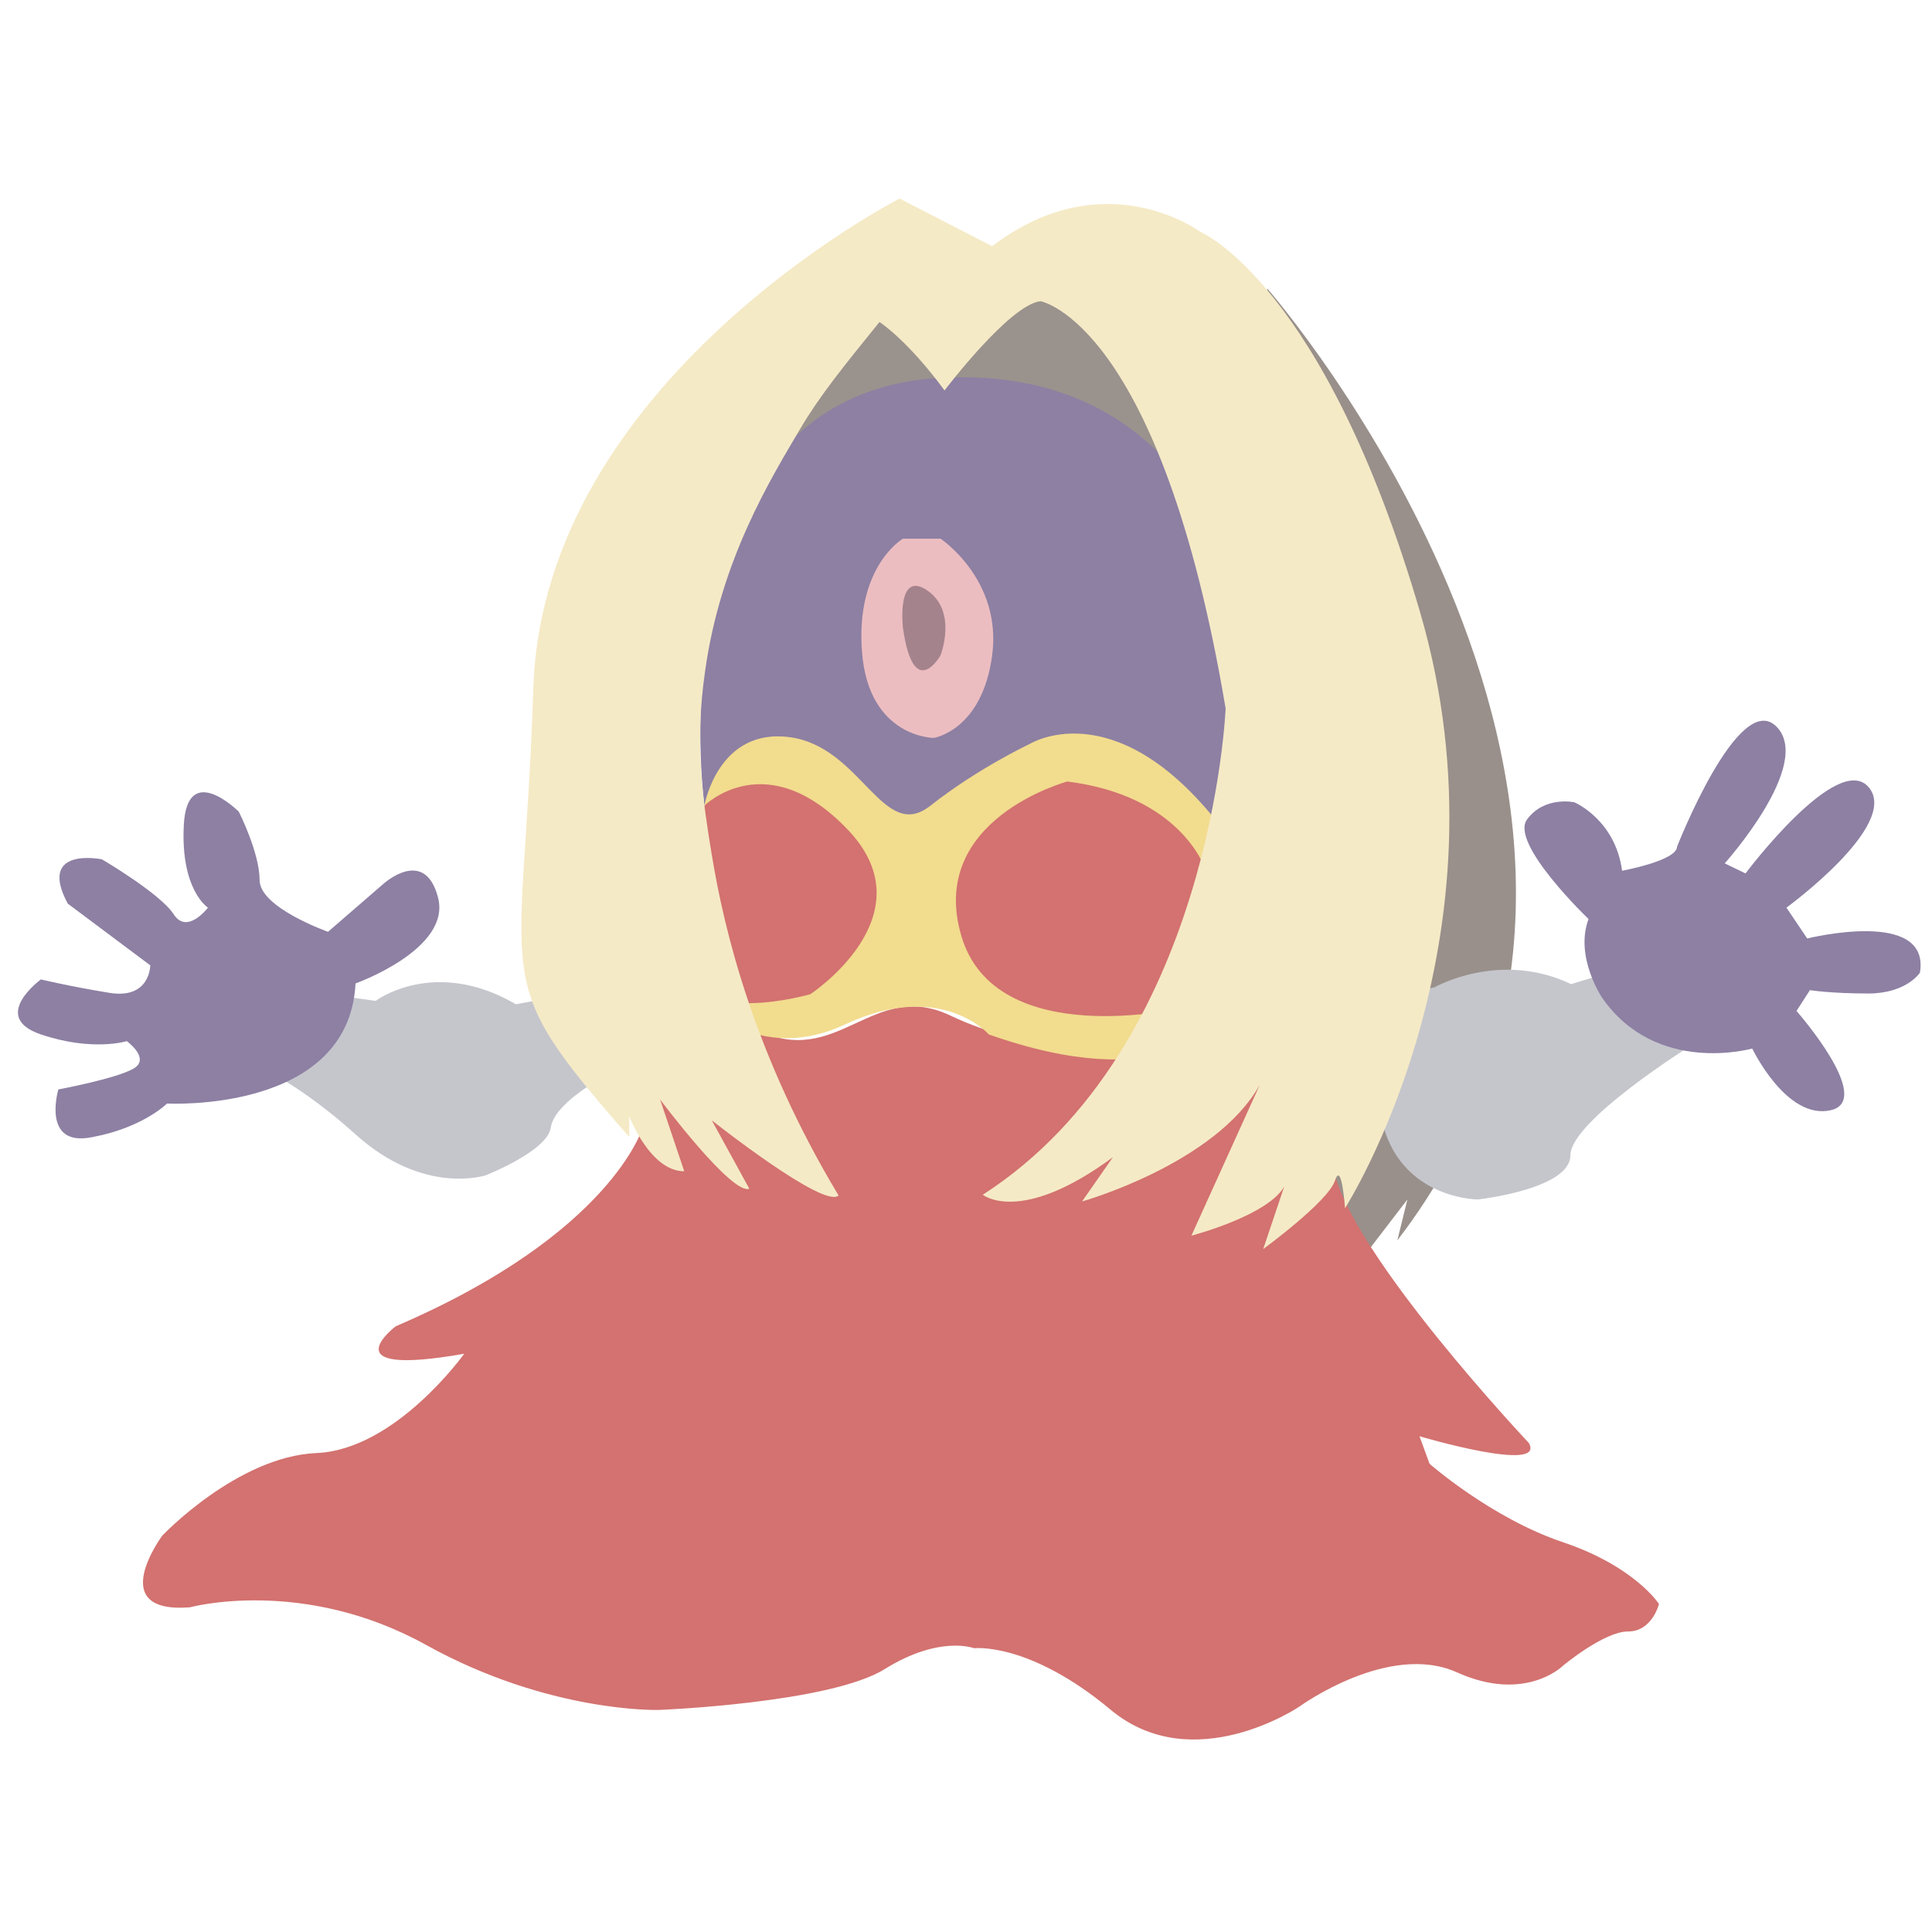 <?xml version="1.0" encoding="utf-8"?>
<!-- Generator: Adobe Illustrator 23.0.4, SVG Export Plug-In . SVG Version: 6.00 Build 0)  -->
<svg version="1.1" id="Layer_1" xmlns="http://www.w3.org/2000/svg" xmlns:xlink="http://www.w3.org/1999/xlink" x="0px" y="0px"
	 viewBox="0 0 288 288" style="enable-background:new 0 0 288 288;" xml:space="preserve">
<style type="text/css">
	.st0{fill:#99908B;}
	.st1{fill:#D37270;}
	.st2{fill:#9A928D;}
	.st3{fill:#8D80A3;}
	.st4{fill:#F2DC8E;}
	.st5{fill:#C5C6CC;}
	.st6{fill:#F5EAC6;}
	.st7{fill:#ECBDC0;}
	.st8{fill:#A4838D;}
</style>
<path class="st0" d="M188.9,43c0,0,68.4,78.1,19.4,141.9l1.5-6.1l-8.2,10.7l-5.6-10.2L188.9,43z"/>
<path class="st1" d="M95.8,168.1c0,0-4.6,15.8-36.8,29.6c0,0-10.2,7.7,10.2,4.1c0,0-10.2,14.3-22,14.8s-23,12.3-23,12.3
	s-8.7,11.7,4.1,10.7c0,0,16.8-4.6,35.2,5.6s34.7,9.7,34.7,9.7s25.5-1,33.7-6.1s13.3-3.1,13.3-3.1s8.2-1,20.4,9.2
	c12.3,10.2,28.1-0.5,28.1-0.5s13.3-9.7,23.5-5.1s15.8-1,15.8-1s6.1-5.1,9.7-5.1s4.6-4.1,4.6-4.1s-3.6-5.6-14.3-9.2
	s-19.9-11.7-19.9-11.7l-1.5-4.1c0,0,18.9,5.6,16.3,1c0,0-26.5-28.1-29.1-40.8c-2.6-12.8-15.3-20.4-15.3-20.4l-15.3,3.1
	c0,0-14.8,0-26.5-5.6c-11.7-5.6-16.8,8.2-29.1,2S95.8,168.1,95.8,168.1z"/>
<path class="st2" d="M140.8,56.3c0,0-8.2-13.3-9.7-10.2c0,0-15.8,11.2-15.3,21.4L140.8,56.3z"/>
<path class="st2" d="M176,70.1c0,0-12.3-30.1-20.9-27.1c-8.7,3.1-14.3,13.3-14.3,13.3L176,70.1z"/>
<path class="st3" d="M105,120.1c0,0-8.2-61.8,35.7-63.8s47,45.4,47,45.4l-7.1,29.6L105,120.1z"/>
<path class="st4" d="M105,120.1c0,0,2-11.7,12.8-10.2c10.7,1.5,13.8,15.8,20.9,10.2s14.8-9.2,14.8-9.2s12.3-7.7,27.6,11.2
	s0,30.6,0,30.6s-7.7,10.7-33.7,1.5c0,0-7.1-8.2-21.4-1.5s-23.5-5.1-23.5-5.1L105,120.1z"/>
<path class="st1" d="M159.1,116.5c0,0-20.9,5.6-15.8,23c5.1,17.4,33.2,10.7,33.2,10.7l3.1-20.9C179.5,129.3,176,118.6,159.1,116.5z"
	/>
<path class="st1" d="M105,120.1c0,0,9.2-9.2,21.4,3.6s-5.6,24.5-5.6,24.5s-17.4,5.1-18.9-4.6C100.4,133.9,105,120.1,105,120.1z"/>
<path class="st5" d="M213.8,147.2c0,0,9.7-5.6,20.4-0.5l6.6-2l11.2,11.2c0,0-17.9,11.2-17.9,16.3s-13.8,6.6-13.8,6.6
	s-13.8,0-14.8-15.3C204.6,148.2,213.8,147.2,213.8,147.2z"/>
<path class="st5" d="M52.4,148.7l3.6,0.5c0,0,8.7-6.6,20.9,0.5l8.2-1.5l4.1,12.8c0,0-6.6,3.6-7.1,7.1s-9.7,7.1-9.7,7.1
	s-9.2,3.1-19.4-6.1c-10.2-9.2-17.9-11.7-17.9-11.7L52.4,148.7z"/>
<path class="st3" d="M24.9,164.5c0,0,27.1,1.5,28.1-17.9c0,0,14.3-5.1,12.3-12.8c-2-7.7-8.2-2-8.2-2l-8.2,7.1c0,0-10.2-3.6-10.2-7.7
	s-3.1-10.2-3.1-10.2s-7.7-7.7-8.2,2s3.6,12.3,3.6,12.3s-3.1,4.1-5.1,1c-2-3.1-10.7-8.2-10.7-8.2s-9.7-2-5.1,6.6l12.3,9.2
	c0,0,0,5.1-6.1,4.1c-6.1-1-10.2-2-10.2-2s-7.7,5.6,0,8.2c7.7,2.6,12.8,1,12.8,1s3.6,2.6,1,4.1c-2.6,1.5-11.2,3.1-11.2,3.1
	s-2.6,8.7,5.1,7.1C21.3,168.1,24.9,164.5,24.9,164.5z"/>
<path class="st3" d="M238.8,148.7c0,0-4.1-6.1-2-11.7c0,0-11.7-11.2-9.2-14.8c2.6-3.6,7.1-2.6,7.1-2.6s6.1,2.6,7.1,10.2
	c0,0,8.2-1.5,8.2-3.6c0,0,9.2-23.5,14.8-17.9s-7.7,20.4-7.7,20.4l3.1,1.5c0,0,13.8-18.4,18.4-12.8c4.6,5.6-12.3,17.9-12.3,17.9
	l3.1,4.6c0,0,18.4-4.6,16.8,5.1c0,0-2,3.1-7.7,3.1c-5.6,0-8.7-0.5-8.7-0.5l-2,3.1c0,0,11.7,13.3,5.1,14.8
	c-6.6,1.5-11.7-9.2-11.7-9.2S246.9,160.4,238.8,148.7z"/>
<path class="st6" d="M147.9,36.7l-13.8-7.1c0,0-53.1,27.1-54.6,73c-1.5,45.9-7.1,42.4,14.3,66.9v-3.1c0,0,3.1,8.2,8.2,8.2l-3.6-10.7
	c0,0,10.7,14.3,13.3,13.3l-5.6-10.2c0,0,16.8,13.3,18.9,11.2c-12.5-20.8-17-39.2-18.9-50.8c-1.3-7.9-2.6-16.3-1-27.3
	c2.3-16.7,9.9-28.9,14.2-36.2c2.9-4.9,6.3-9.1,11.8-15.9c0,0,4.1,2.6,9.7,10.2c0,0,9.7-12.8,14.3-13.3c0,0,17.9,3.1,27.6,60.7
	c0,0-2,50.5-36.2,72.5c0,0,5.6,4.6,19.4-5.6l-4.6,6.6c0,0,19.9-5.6,26.5-17.4l-10.2,22.5c0,0,13.8-3.6,14.3-8.7l-3.6,10.7
	c0,0,9.7-7.1,10.7-10.2c1-3.1,1.5,4.1,1.5,4.1s25.5-39.8,11.2-88.8c-14.3-49-32.7-56.7-32.7-56.7S164.7,23.9,147.9,36.7z"/>
<path class="st7" d="M134.6,80.3h5.6c0,0,9.2,6.1,7.7,17.4c-1.5,11.2-8.7,12.3-8.7,12.3s-9.7,0-10.7-12.8
	C127.5,84.4,134.6,80.3,134.6,80.3z"/>
<path class="st8" d="M134.6,93.6c0,0-1-8.7,3.6-5.6c4.6,3.1,2,9.7,2,9.7S136.2,104.8,134.6,93.6z"/>
</svg>

